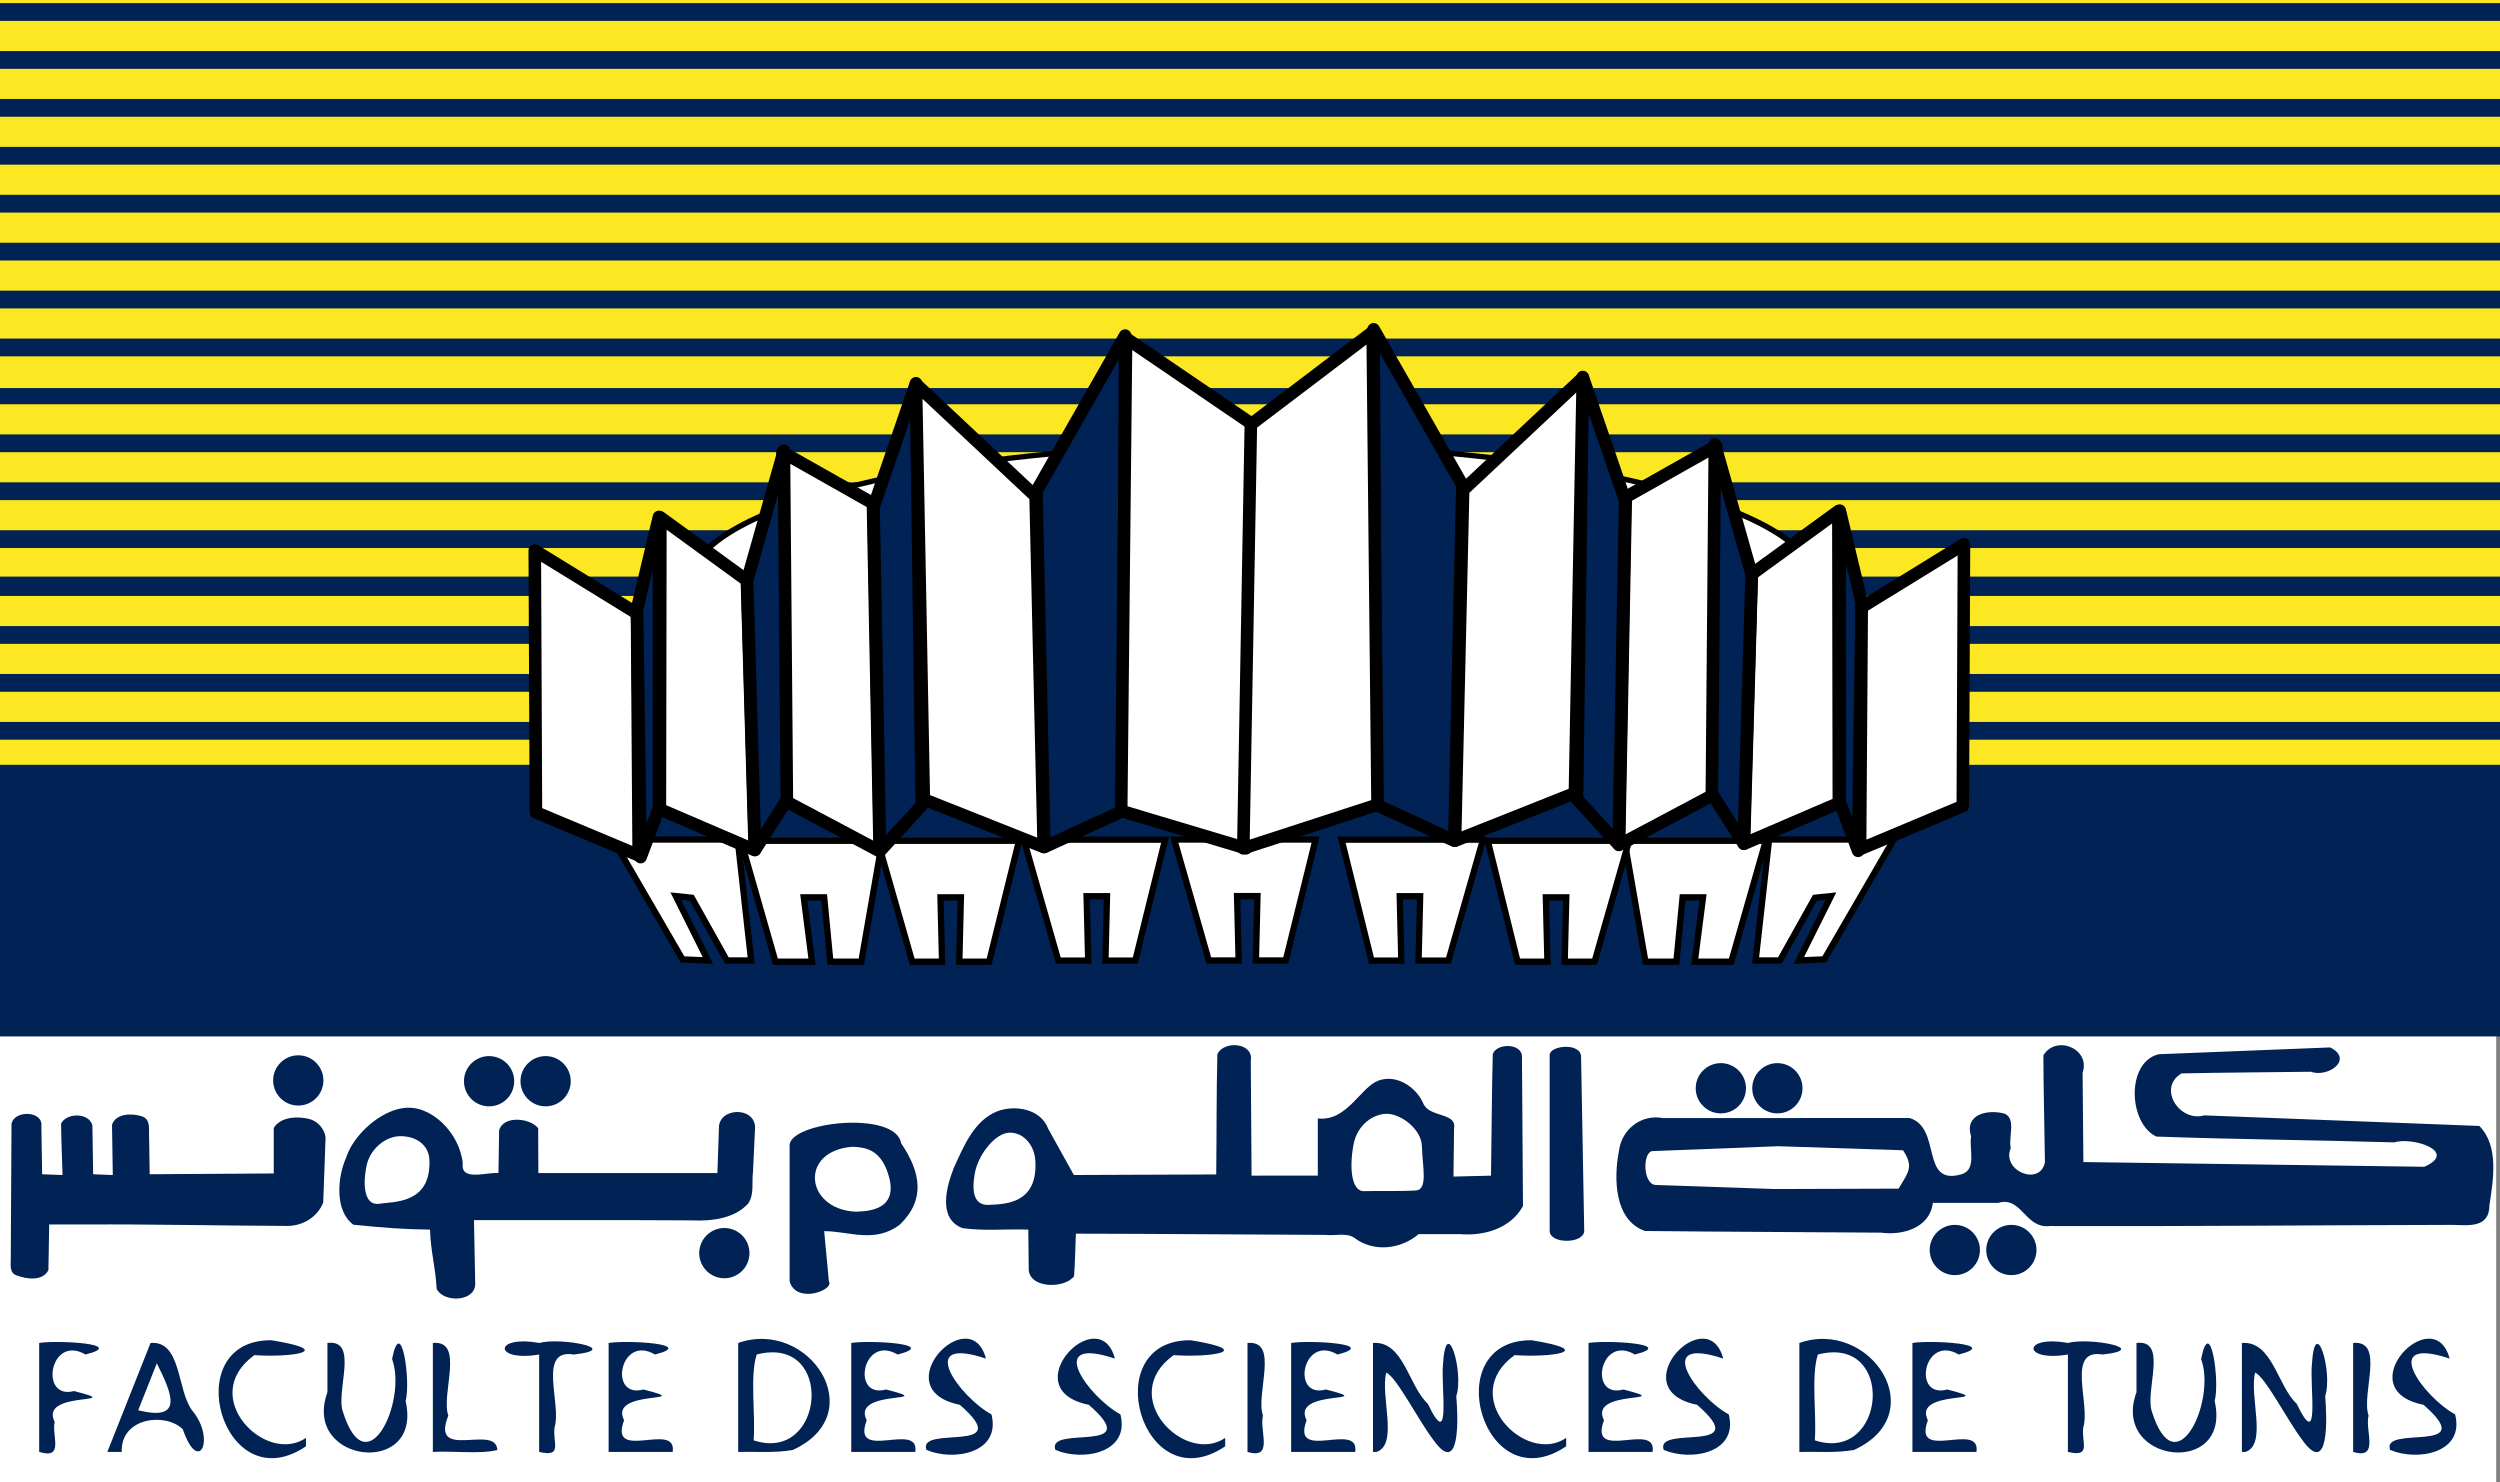 <?xml version="1.0" encoding="UTF-8" standalone="no"?>
<!-- Created with Inkscape (http://www.inkscape.org/) -->
<svg
   xmlns:dc="http://purl.org/dc/elements/1.1/"
   xmlns:cc="http://web.resource.org/cc/"
   xmlns:rdf="http://www.w3.org/1999/02/22-rdf-syntax-ns#"
   xmlns:svg="http://www.w3.org/2000/svg"
   xmlns="http://www.w3.org/2000/svg"
   xmlns:sodipodi="http://sodipodi.sourceforge.net/DTD/sodipodi-0.dtd"
   xmlns:inkscape="http://www.inkscape.org/namespaces/inkscape"
   id="svg2211"
   sodipodi:version="0.32"
   inkscape:version="0.45.1"
   width="199"
   height="118"
   version="1.0"
   sodipodi:docbase="/home/romanov/Desktop"
   sodipodi:docname="FSTLOGO.svg.svg"
   inkscape:output_extension="org.inkscape.output.svg.inkscape">
  <rect width="100%" height="100%" fill="#808080" stroke="none"/>
  <defs
     id="defs2214" />
  <sodipodi:namedview
     inkscape:window-height="691"
     inkscape:window-width="1014"
     inkscape:pageshadow="2"
     inkscape:pageopacity="0.0"
     guidetolerance="10.0"
     gridtolerance="10.0"
     objecttolerance="10.0"
     borderopacity="1.0"
     bordercolor="#666666"
     pagecolor="#ffffff"
     id="base"
     showguides="true"
     inkscape:guide-bbox="true"
     inkscape:zoom="7.9999999"
     inkscape:cx="127.77582"
     inkscape:cy="37.254324"
     inkscape:window-x="0"
     inkscape:window-y="24"
     inkscape:current-layer="svg2211" />
  <path
     style="fill:#ffffff;fill-opacity:1;stroke:none;stroke-width:2.5;stroke-miterlimit:4;stroke-opacity:1"
     d="M -0.354,82.291 L 198.697,82.291 L 198.697,118 L -0.354,118 L -0.354,82.291 z "
     id="rect2227" />
  <g
     id="g2301">
    <path
       id="rect8094"
       d="M -0.096,-1 L 199.404,-1 L 199.404,62.694 L -0.096,62.694 L -0.096,-1 z "
       style="fill:#fbe822;fill-opacity:1;stroke:none;stroke-width:0.5;stroke-linejoin:round;stroke-miterlimit:4;stroke-opacity:1" />
    <g
       id="g10153">
      <rect
         style="fill:#002255;fill-opacity:1;stroke:none;stroke-width:0.5;stroke-linejoin:round;stroke-miterlimit:4;stroke-dasharray:none;stroke-opacity:1"
         id="rect9083"
         width="199.486"
         height="1.414"
         x="-0.082"
         y="57.466" />
      <rect
         y="53.651"
         x="-0.082"
         height="1.414"
         width="199.486"
         id="rect9114"
         style="fill:#002255;fill-opacity:1;stroke:none;stroke-width:0.5;stroke-linejoin:round;stroke-miterlimit:4;stroke-dasharray:none;stroke-opacity:1" />
      <rect
         style="fill:#002255;fill-opacity:1;stroke:none;stroke-width:0.5;stroke-linejoin:round;stroke-miterlimit:4;stroke-dasharray:none;stroke-opacity:1"
         id="rect9116"
         width="199.486"
         height="1.414"
         x="-0.082"
         y="49.837" />
      <rect
         y="45.897"
         x="-0.082"
         height="1.539"
         width="199.486"
         id="rect9118"
         style="fill:#002255;fill-opacity:1;stroke:none;stroke-width:0.5;stroke-linejoin:round;stroke-miterlimit:4;stroke-dasharray:none;stroke-opacity:1" />
      <rect
         style="fill:#002255;fill-opacity:1;stroke:none;stroke-width:0.5;stroke-linejoin:round;stroke-miterlimit:4;stroke-dasharray:none;stroke-opacity:1"
         id="rect9120"
         width="199.486"
         height="1.414"
         x="-0.082"
         y="42.208" />
      <rect
         y="38.394"
         x="-0.082"
         height="1.414"
         width="199.486"
         id="rect9122"
         style="fill:#002255;fill-opacity:1;stroke:none;stroke-width:0.5;stroke-linejoin:round;stroke-miterlimit:4;stroke-dasharray:none;stroke-opacity:1" />
      <rect
         style="fill:#002255;fill-opacity:1;stroke:none;stroke-width:0.5;stroke-linejoin:round;stroke-miterlimit:4;stroke-dasharray:none;stroke-opacity:1"
         id="rect9124"
         width="199.486"
         height="1.414"
         x="-0.082"
         y="34.579" />
      <rect
         y="30.89"
         x="-0.082"
         height="1.289"
         width="199.486"
         id="rect9126"
         style="fill:#002255;fill-opacity:1;stroke:none;stroke-width:0.5;stroke-linejoin:round;stroke-miterlimit:4;stroke-dasharray:none;stroke-opacity:1" />
      <rect
         style="fill:#002255;fill-opacity:1;stroke:none;stroke-width:0.5;stroke-linejoin:round;stroke-miterlimit:4;stroke-dasharray:none;stroke-opacity:1"
         id="rect9128"
         width="199.486"
         height="1.414"
         x="-0.082"
         y="26.95" />
      <rect
         y="23.136"
         x="-0.082"
         height="1.414"
         width="199.486"
         id="rect9130"
         style="fill:#002255;fill-opacity:1;stroke:none;stroke-width:0.5;stroke-linejoin:round;stroke-miterlimit:4;stroke-dasharray:none;stroke-opacity:1" />
      <rect
         style="fill:#002255;fill-opacity:1;stroke:none;stroke-width:0.5;stroke-linejoin:round;stroke-miterlimit:4;stroke-dasharray:none;stroke-opacity:1"
         id="rect9132"
         width="199.611"
         height="1.414"
         x="-0.207"
         y="19.321" />
      <rect
         y="15.507"
         x="-0.082"
         height="1.414"
         width="199.486"
         id="rect9134"
         style="fill:#002255;fill-opacity:1;stroke:none;stroke-width:0.5;stroke-linejoin:round;stroke-miterlimit:4;stroke-dasharray:none;stroke-opacity:1" />
      <rect
         style="fill:#002255;fill-opacity:1;stroke:none;stroke-width:0.5;stroke-linejoin:round;stroke-miterlimit:4;stroke-dasharray:none;stroke-opacity:1"
         id="rect9136"
         width="199.486"
         height="1.414"
         x="-0.082"
         y="11.693" />
      <rect
         y="7.878"
         x="-0.082"
         height="1.414"
         width="199.486"
         id="rect9140"
         style="fill:#002255;fill-opacity:1;stroke:none;stroke-width:0.5;stroke-linejoin:round;stroke-miterlimit:4;stroke-dasharray:none;stroke-opacity:1" />
      <rect
         style="fill:#002255;fill-opacity:1;stroke:none;stroke-width:0.5;stroke-linejoin:round;stroke-miterlimit:4;stroke-dasharray:none;stroke-opacity:1"
         id="rect9142"
         width="199.486"
         height="1.414"
         x="-0.082"
         y="4.064" />
      <rect
         y="0.249"
         x="-0.082"
         height="1.414"
         width="199.486"
         id="rect9144"
         style="fill:#002255;fill-opacity:1;stroke:none;stroke-width:0.5;stroke-linejoin:round;stroke-miterlimit:4;stroke-dasharray:none;stroke-opacity:1" />
    </g>
    <path
       id="rect6126"
       d="M -0.25,60.879 L 199.25,60.879 L 199.25,82.5 L -0.25,82.5 L -0.25,60.879 z "
       style="fill:#002255;fill-opacity:1;stroke:none;stroke-width:0.5;stroke-linejoin:round;stroke-miterlimit:4;stroke-opacity:1" />
    <path
       id="path10151"
       d="M 133.29,-4.506 C 133.29,2.812 113.887,8.752 89.979,8.752 C 66.072,8.752 46.669,2.812 46.669,-4.506 C 46.669,-11.825 66.072,-17.765 89.979,-17.765 C 113.887,-17.765 133.29,-11.825 133.29,-4.506 z "
       style="fill:#ffffff;fill-opacity:1;stroke:#000000;stroke-width:0.5;stroke-linejoin:round;stroke-miterlimit:4;stroke-opacity:1"
       transform="matrix(1.035,0,0,0.836,6.601,50.24)" />
    <g
       id="g9085">
      <path
         style="fill:#ffffff;fill-opacity:1;fill-rule:evenodd;stroke:#000000;stroke-width:0.5;stroke-linecap:butt;stroke-linejoin:miter;stroke-miterlimit:4;stroke-dasharray:none;stroke-opacity:1"
         d="M 140.559,66.927 L 137.809,76.552 L 134.904,76.552 L 135.559,71.427 L 133.934,71.427 L 133.44,76.552 L 130.977,76.552 L 129.309,66.927 L 140.559,66.927 z "
         id="path7117"
         sodipodi:nodetypes="ccccccccc" />
      <path
         sodipodi:nodetypes="ccccccccc"
         id="path7097"
         d="M 58.978,66.927 L 61.728,76.552 L 64.633,76.552 L 63.978,71.427 L 65.603,71.427 L 66.097,76.552 L 68.56,76.552 L 70.228,66.927 L 58.978,66.927 z "
         style="fill:#ffffff;fill-opacity:1;fill-rule:evenodd;stroke:#000000;stroke-width:0.5;stroke-linecap:butt;stroke-linejoin:miter;stroke-miterlimit:4;stroke-dasharray:none;stroke-opacity:1" />
      <path
         style="fill:#ffffff;fill-opacity:1;fill-rule:evenodd;stroke:#000000;stroke-width:0.5;stroke-linecap:butt;stroke-linejoin:miter;stroke-miterlimit:4;stroke-dasharray:none;stroke-opacity:1"
         d="M 48.794,66.829 L 54.328,76.365 L 56.35,76.454 L 53.794,71.329 L 55.065,71.461 L 57.857,76.454 L 59.79,76.454 L 58.718,66.829 L 48.794,66.829 z "
         id="path6120"
         sodipodi:nodetypes="ccccccccc" />
      <path
         style="fill:#ffffff;fill-rule:evenodd;stroke:#000000;stroke-width:1px;stroke-linecap:butt;stroke-linejoin:round;stroke-opacity:1;fill-opacity:1"
         d="M 42.659,64.661 L 42.568,43.82 L 50.706,48.828 L 50.839,68.089 L 42.659,64.661 z "
         id="path2220"
         sodipodi:nodetypes="ccccc" />
      <path
         style="fill:#ffffff;fill-rule:evenodd;stroke:#000000;stroke-width:1px;stroke-linecap:butt;stroke-linejoin:round;stroke-opacity:1"
         d="M 52.527,64.42 L 52.565,41.186 L 59.451,46.194 L 60.077,67.666 L 52.527,64.42 z "
         id="path2222"
         sodipodi:nodetypes="ccccc" />
      <path
         style="fill:#ffffff;fill-opacity:1;fill-rule:evenodd;stroke:#000000;stroke-width:0.5;stroke-linecap:butt;stroke-linejoin:miter;stroke-miterlimit:4;stroke-dasharray:none;stroke-opacity:1"
         d="M 69.862,66.927 L 72.612,76.552 L 74.987,76.552 L 74.862,71.427 L 76.487,71.427 L 76.362,76.552 L 78.737,76.552 L 81.112,66.927 L 69.862,66.927 z "
         id="path6122"
         sodipodi:nodetypes="ccccccccc" />
      <path
         style="fill:#ffffff;fill-rule:evenodd;stroke:#000000;stroke-width:1px;stroke-linecap:butt;stroke-linejoin:round;stroke-opacity:1"
         d="M 70.02,67.753 L 62.47,63.741 L 62.286,35.995 L 69.485,40.064 L 70.02,67.753 z "
         id="path2224"
         sodipodi:nodetypes="ccccc" />
      <path
         style="fill:#002255;fill-rule:evenodd;stroke:#000000;stroke-width:1px;stroke-linecap:butt;stroke-linejoin:round;stroke-opacity:1"
         d="M 50.993,68.225 L 52.453,64.329 L 52.453,41.148 L 50.705,48.483 L 50.993,68.225 z "
         id="path2226"
         sodipodi:nodetypes="ccccc" />
      <path
         id="path2228"
         d="M 60.103,67.649 L 62.634,63.665 L 62.399,35.875 L 59.47,46.21 L 60.103,67.649 z "
         style="fill:#002255;fill-rule:evenodd;stroke:#000000;stroke-width:1px;stroke-linecap:butt;stroke-linejoin:round;stroke-opacity:1"
         sodipodi:nodetypes="ccccc" />
      <path
         sodipodi:nodetypes="ccccc"
         style="fill:#002255;fill-rule:evenodd;stroke:#000000;stroke-width:1px;stroke-linecap:butt;stroke-linejoin:round;stroke-opacity:1"
         d="M 70.051,67.736 L 73.368,64.108 L 72.911,30.51 L 69.534,40.344 L 70.051,67.736 z "
         id="path2230" />
      <path
         sodipodi:nodetypes="ccccccccc"
         id="path6124"
         d="M 81.493,66.839 L 84.243,76.464 L 86.618,76.464 L 86.493,71.339 L 88.118,71.339 L 87.993,76.464 L 90.368,76.464 L 92.743,66.839 L 81.493,66.839 z "
         style="fill:#ffffff;fill-opacity:1;fill-rule:evenodd;stroke:#000000;stroke-width:0.5;stroke-linecap:butt;stroke-linejoin:miter;stroke-miterlimit:4;stroke-dasharray:none;stroke-opacity:1" />
      <path
         sodipodi:nodetypes="ccccc"
         id="path2232"
         d="M 83.078,67.421 L 73.536,63.63 L 72.91,30.572 L 82.433,39.51 L 83.078,67.421 z "
         style="fill:#ffffff;fill-rule:evenodd;stroke:#000000;stroke-width:1px;stroke-linecap:butt;stroke-linejoin:round;stroke-opacity:1" />
      <path
         style="fill:#002255;fill-rule:evenodd;stroke:#000000;stroke-width:1px;stroke-linecap:butt;stroke-linejoin:round;stroke-opacity:1"
         d="M 89.385,64.544 L 83.136,67.421 L 82.494,39.104 L 89.558,26.713 L 89.385,64.544 z "
         id="path2234"
         sodipodi:nodetypes="ccccc" />
      <path
         style="fill:#ffffff;fill-opacity:1;fill-rule:evenodd;stroke:#000000;stroke-width:0.5;stroke-linecap:butt;stroke-linejoin:miter;stroke-miterlimit:4;stroke-dasharray:none;stroke-opacity:1"
         d="M 93.47,66.829 L 96.22,76.454 L 98.595,76.454 L 98.47,71.329 L 100.095,71.329 L 99.97,76.454 L 102.345,76.454 L 104.72,66.829 L 93.47,66.829 z "
         id="path6118"
         sodipodi:nodetypes="ccccccccc" />
      <path
         style="fill:#ffffff;fill-rule:evenodd;stroke:#000000;stroke-width:1px;stroke-linecap:butt;stroke-linejoin:round;stroke-opacity:1"
         d="M 89.246,64.551 L 99.181,67.524 L 99.706,33.787 L 89.636,26.926 L 89.246,64.551 z "
         id="path2236"
         sodipodi:nodetypes="ccccc" />
      <path
         sodipodi:nodetypes="ccccccccc"
         id="path7119"
         d="M 150.743,66.829 L 145.209,76.365 L 143.188,76.454 L 145.743,71.329 L 144.472,71.461 L 141.68,76.454 L 139.747,76.454 L 140.819,66.829 L 150.743,66.829 z "
         style="fill:#ffffff;fill-opacity:1;fill-rule:evenodd;stroke:#000000;stroke-width:0.5;stroke-linecap:butt;stroke-linejoin:miter;stroke-miterlimit:4;stroke-dasharray:none;stroke-opacity:1" />
      <path
         sodipodi:nodetypes="ccccc"
         id="path7101"
         d="M 146.372,63.92 L 146.334,40.686 L 139.448,45.694 L 138.822,67.166 L 146.372,63.92 z "
         style="fill:#ffffff;fill-rule:evenodd;stroke:#000000;stroke-width:1px;stroke-linecap:butt;stroke-linejoin:round;stroke-opacity:1" />
      <path
         sodipodi:nodetypes="ccccccccc"
         id="path7121"
         d="M 129.675,66.927 L 126.925,76.552 L 124.55,76.552 L 124.675,71.427 L 123.05,71.427 L 123.175,76.552 L 120.8,76.552 L 118.425,66.927 L 129.675,66.927 z "
         style="fill:#ffffff;fill-opacity:1;fill-rule:evenodd;stroke:#000000;stroke-width:0.5;stroke-linecap:butt;stroke-linejoin:miter;stroke-miterlimit:4;stroke-dasharray:none;stroke-opacity:1" />
      <path
         sodipodi:nodetypes="ccccc"
         id="path7103"
         d="M 128.879,67.253 L 136.429,63.241 L 136.612,35.495 L 129.413,39.564 L 128.879,67.253 z "
         style="fill:#ffffff;fill-rule:evenodd;stroke:#000000;stroke-width:1px;stroke-linecap:butt;stroke-linejoin:round;stroke-opacity:1" />
      <path
         style="fill:#ffffff;fill-opacity:1;fill-rule:evenodd;stroke:#000000;stroke-width:0.5;stroke-linecap:butt;stroke-linejoin:miter;stroke-miterlimit:4;stroke-dasharray:none;stroke-opacity:1"
         d="M 118.044,66.839 L 115.294,76.464 L 112.919,76.464 L 113.044,71.339 L 111.419,71.339 L 111.544,76.464 L 109.169,76.464 L 106.794,66.839 L 118.044,66.839 z "
         id="path7123"
         sodipodi:nodetypes="ccccccccc" />
      <path
         sodipodi:nodetypes="ccccc"
         id="path7105"
         d="M 147.905,67.725 L 146.445,63.829 L 146.445,40.648 L 148.193,47.983 L 147.905,67.725 z "
         style="fill:#002255;fill-rule:evenodd;stroke:#000000;stroke-width:1px;stroke-linecap:butt;stroke-linejoin:round;stroke-opacity:1" />
      <path
         sodipodi:nodetypes="ccccc"
         style="fill:#002255;fill-rule:evenodd;stroke:#000000;stroke-width:1px;stroke-linecap:butt;stroke-linejoin:round;stroke-opacity:1"
         d="M 138.795,67.149 L 136.264,63.165 L 136.5,35.375 L 139.429,45.71 L 138.795,67.149 z "
         id="path7107" />
      <path
         id="path7109"
         d="M 128.848,67.236 L 125.53,63.608 L 125.987,30.01 L 129.364,39.844 L 128.848,67.236 z "
         style="fill:#002255;fill-rule:evenodd;stroke:#000000;stroke-width:1px;stroke-linecap:butt;stroke-linejoin:round;stroke-opacity:1"
         sodipodi:nodetypes="ccccc" />
      <path
         style="fill:#ffffff;fill-rule:evenodd;stroke:#000000;stroke-width:1px;stroke-linecap:butt;stroke-linejoin:round;stroke-opacity:1"
         d="M 115.821,66.921 L 125.362,63.13 L 125.989,30.072 L 116.466,39.01 L 115.821,66.921 z "
         id="path7111"
         sodipodi:nodetypes="ccccc" />
      <path
         sodipodi:nodetypes="ccccc"
         id="path7113"
         d="M 109.513,64.044 L 115.763,66.921 L 116.404,38.604 L 109.34,26.213 L 109.513,64.044 z "
         style="fill:#002255;fill-rule:evenodd;stroke:#000000;stroke-width:1px;stroke-linecap:butt;stroke-linejoin:round;stroke-opacity:1" />
      <path
         sodipodi:nodetypes="ccccc"
         id="path7115"
         d="M 109.652,64.051 L 98.967,67.524 L 99.568,33.787 L 109.263,26.426 L 109.652,64.051 z "
         style="fill:#ffffff;fill-rule:evenodd;stroke:#000000;stroke-width:1px;stroke-linecap:butt;stroke-linejoin:round;stroke-opacity:1" />
      <path
         sodipodi:nodetypes="ccccc"
         id="path7099"
         d="M 156.239,64.161 L 156.331,43.32 L 148.193,48.328 L 148.06,67.589 L 156.239,64.161 z "
         style="fill:#ffffff;fill-opacity:1;fill-rule:evenodd;stroke:#000000;stroke-width:1px;stroke-linecap:butt;stroke-linejoin:round;stroke-opacity:1" />
    </g>
    <path
       id="path10171"
       d="M 185.479,83.375 C 187.391,84.319 185.301,85.812 183.953,85.311 C 180.516,85.361 177.077,85.367 173.641,85.445 C 171.699,86.624 173.514,89.352 175.459,88.783 C 182.757,89.064 190.055,89.344 197.354,89.625 C 198.936,91.223 198.462,93.906 198.156,95.959 C 198.153,97.754 196.493,97.536 195.267,97.5 C 184.573,97.52 173.876,97.63 163.185,97.592 C 161.168,97.831 160.95,95.181 159.051,95.75 C 157.319,95.75 155.586,95.75 153.854,95.75 C 153.615,97.751 151.435,98.357 149.73,98.119 C 143.464,98.07 137.199,98.055 130.934,97.986 C 128.48,97.115 128.449,93.771 128.868,91.615 C 129.084,89.876 130.664,88.67 132.37,89 C 138.915,88.997 145.459,88.995 152.004,88.992 C 154.563,89.772 152.867,94.308 156.007,93.508 C 157.422,93.196 156.717,91.508 156.901,90.466 C 156.343,88.712 158.172,88.272 159.577,88.648 C 160.502,89.08 159.855,90.504 160.054,91.382 C 159.291,93.208 162.387,94.466 162.776,92.516 C 162.74,89.68 162.662,86.844 162.652,84.008 C 163.663,82.34 166.429,83.477 165.775,85.394 C 165.796,87.763 165.817,90.131 165.838,92.5 C 174.885,92.625 183.932,92.75 192.979,92.875 C 195.72,91.657 192.019,90.472 190.594,90.935 C 184.277,90.743 177.956,90.701 171.64,90.47 C 169.41,89.408 169.232,84.548 171.829,83.917 C 176.379,83.736 180.929,83.556 185.479,83.375 z "
       style="fill:#002255;fill-opacity:1;fill-rule:evenodd;stroke:none;stroke-width:1px;stroke-linecap:butt;stroke-linejoin:miter;stroke-opacity:1" />
    <path
       id="rect11142"
       d="M 131.604,91.625 L 141.541,91.24 L 151.479,91.562 C 151.917,92.219 152.026,92.654 151.926,93.089 C 151.827,93.525 151.519,93.96 151.125,94.616 L 141.276,94.647 L 131.78,94.325 C 131.252,94.278 130.994,93.587 130.974,92.916 C 130.955,92.245 131.175,91.593 131.604,91.625 z "
       style="fill:#ffffff;fill-opacity:1;stroke:none;stroke-width:0.5;stroke-linejoin:round;stroke-miterlimit:4;stroke-opacity:1" />
    <path
       id="path11145"
       d="M 162.104,99.5 C 162.104,100.604 161.208,101.5 160.104,101.5 C 159,101.5 158.104,100.604 158.104,99.5 C 158.104,98.396 159,97.5 160.104,97.5 C 161.208,97.5 162.104,98.396 162.104,99.5 z "
       style="fill:#002255;fill-opacity:1;stroke:none;stroke-width:0.5;stroke-linejoin:round;stroke-miterlimit:4;stroke-opacity:1" />
    <path
       id="path12117"
       d="M 157.604,99.5 C 157.604,100.604 156.708,101.5 155.604,101.5 C 154.5,101.5 153.604,100.604 153.604,99.5 C 153.604,98.396 154.5,97.5 155.604,97.5 C 156.708,97.5 157.604,98.396 157.604,99.5 z "
       style="fill:#002255;fill-opacity:1;stroke:none;stroke-width:0.5;stroke-linejoin:round;stroke-miterlimit:4;stroke-opacity:1" />
    <path
       id="path12119"
       d="M 143.479,86.625 C 143.479,87.729 142.583,88.625 141.479,88.625 C 140.375,88.625 139.479,87.729 139.479,86.625 C 139.479,85.521 140.375,84.625 141.479,84.625 C 142.583,84.625 143.479,85.521 143.479,86.625 z "
       style="fill:#002255;fill-opacity:1;stroke:none;stroke-width:0.5;stroke-linejoin:round;stroke-miterlimit:4;stroke-opacity:1" />
    <path
       id="path12121"
       d="M 138.979,86.625 C 138.979,87.729 138.083,88.625 136.979,88.625 C 135.875,88.625 134.979,87.729 134.979,86.625 C 134.979,85.521 135.875,84.625 136.979,84.625 C 138.083,84.625 138.979,85.521 138.979,86.625 z "
       style="fill:#002255;fill-opacity:1;stroke:none;stroke-width:0.5;stroke-linejoin:round;stroke-miterlimit:4;stroke-opacity:1" />
    <path
       id="path12123"
       d="M 125.854,84.125 L 126.104,98 C 126.027,99.024 123.386,99.024 123.354,98 L 123.354,84 C 123.331,83.202 125.849,82.958 125.854,84.125 z "
       style="fill:#002255;fill-opacity:1;fill-rule:evenodd;stroke:none;stroke-width:1px;stroke-linecap:butt;stroke-linejoin:miter;stroke-opacity:1" />
    <path
       id="path12125"
       d="M 121.148,84.038 C 121.175,88.025 121.202,92.013 121.229,96 C 120.253,97.799 118.102,98.405 116.186,98.235 C 115.098,98.235 114.01,98.235 112.922,98.235 C 111.497,99.458 109.312,99.702 107.782,98.513 C 107.123,98.101 106.247,98.393 105.49,98.298 C 98.874,98.268 92.257,98.212 85.64,98.2 C 85.585,99.329 85.584,100.463 85.493,101.59 C 84.724,102.615 81.837,102.574 81.886,100.955 C 81.875,99.928 81.864,98.902 81.854,97.875 C 80.109,97.818 78.343,98 76.616,97.76 C 74.636,97.019 75.33,94.469 75.925,92.962 C 76.705,91.257 77.526,89.2 79.386,88.457 C 80.835,87.922 82.851,88.269 83.441,89.858 C 84.12,91.082 84.799,92.306 85.479,93.53 C 89.256,93.516 93.033,93.501 96.811,93.486 C 96.85,90.297 96.822,87.103 96.903,83.916 C 97.4,82.8 99.819,82.977 99.562,84.436 C 99.583,87.484 99.604,90.532 99.625,93.581 C 101.383,93.579 103.14,93.577 104.898,93.575 C 104.898,92.06 104.898,90.545 104.898,89.03 C 106.803,89.251 107.847,87.438 109.026,86.442 C 110.505,85.162 112.556,86.225 113.265,87.771 C 113.717,89.005 115.978,88.506 115.742,89.821 C 115.727,91.099 115.713,92.377 115.698,93.655 C 116.694,93.631 117.689,93.607 118.684,93.582 C 118.738,90.356 118.739,87.127 118.825,83.903 C 119.127,83.028 121.057,83.026 121.148,84.038 z "
       style="fill:#002255;fill-opacity:1;fill-rule:evenodd;stroke:none;stroke-width:1px;stroke-linecap:butt;stroke-linejoin:miter;stroke-opacity:1" />
    <path
       id="path12127"
       d="M 82.422,92.61 C 82.514,95.806 80.025,95.85 78.7,95.908 C 77.629,95.955 77.244,95.045 77.649,93.141 C 77.993,91.781 79.267,90.158 80.389,90.158 C 81.511,90.158 82.422,91.208 82.422,92.61 z "
       style="fill:#ffffff;fill-opacity:1;stroke:none;stroke-width:0.5;stroke-linejoin:round;stroke-miterlimit:4;stroke-opacity:1" />
    <path
       id="path14068"
       d="M 113.188,91.305 C 113.234,92.903 113.676,94.7 112.71,94.761 C 111.518,94.836 109.26,94.788 108.597,94.817 C 107.526,94.864 107.379,92.797 107.784,90.894 C 108.128,89.534 109.277,88.66 110.399,88.66 C 111.521,88.66 113.188,89.902 113.188,91.305 z "
       style="fill:#ffffff;fill-opacity:1;stroke:none;stroke-width:0.5;stroke-linejoin:round;stroke-miterlimit:4;stroke-opacity:1" />
    <path
       id="path14070"
       d="M 71.729,91 C 73.3,93.313 73.688,95.519 71.604,97.5 C 69.604,98.989 67.604,98.004 65.604,98 L 65.979,102 C 66.441,102.675 63.392,103.847 62.854,102 L 62.854,91.25 C 62.65,89.309 71.281,88.334 71.729,91 z "
       style="fill:#002255;fill-opacity:1;fill-rule:evenodd;stroke:none;stroke-width:1px;stroke-linecap:butt;stroke-linejoin:miter;stroke-opacity:1" />
    <path
       id="path15041"
       d="M 70.526,92.978 C 71.908,96.387 69.056,96.414 68.086,96.452 C 64.064,96.229 63.613,91.595 67.859,91.283 C 68.98,91.319 69.907,91.575 70.526,92.978 z "
       style="fill:#ffffff;fill-opacity:1;stroke:none;stroke-width:0.5;stroke-linejoin:round;stroke-miterlimit:4;stroke-opacity:1" />
    <path
       id="path15043"
       d="M 60.104,89.75 C 60.079,88.033 57.164,88.152 57.226,89.822 C 57.185,91.006 57.144,92.191 57.104,93.375 C 52.354,93.375 47.604,93.375 42.854,93.375 C 42.848,92.185 42.844,90.995 42.839,89.806 C 42.191,88.981 40.053,88.766 39.729,89.984 C 39.712,91.114 39.695,92.245 39.678,93.375 C 38.745,93.292 36.644,94.056 36.835,92.611 C 36.611,90.214 34.297,87.839 32.043,88.212 C 30.264,88.46 28.147,90.313 27.562,92.123 C 26.836,93.742 26.64,96.413 28.138,97.49 C 30.566,97.73 32.181,97.86 34.229,97.875 C 34.288,99.699 34.659,100.778 34.758,102.598 C 35.305,103.697 37.777,103.648 37.828,102.23 C 37.795,100.529 37.762,98.827 37.729,97.125 C 43.496,97.137 49.266,97.101 55.032,97.143 C 56.602,97.212 58.439,97.026 59.558,95.8 C 60.063,95.054 59.824,94.098 59.941,93.248 C 59.995,92.082 60.049,90.916 60.104,89.75 z "
       style="fill:#002255;fill-opacity:1;fill-rule:evenodd;stroke:none;stroke-width:1px;stroke-linecap:butt;stroke-linejoin:miter;stroke-opacity:1" />
    <path
       id="path15045"
       d="M 34.185,92.449 C 34.259,95.85 31.316,95.641 30.177,95.819 C 29.117,95.986 28.792,94.603 29.197,92.699 C 29.541,91.339 30.765,90.438 31.887,90.438 C 33.009,90.438 34.185,91.046 34.185,92.449 z "
       style="fill:#ffffff;fill-opacity:1;stroke:none;stroke-width:0.5;stroke-linejoin:round;stroke-miterlimit:4;stroke-opacity:1" />
    <path
       id="path15047"
       d="M 45.431,86.065 C 45.431,87.169 44.535,88.065 43.431,88.065 C 42.327,88.065 41.431,87.169 41.431,86.065 C 41.431,84.961 42.327,84.065 43.431,84.065 C 44.535,84.065 45.431,84.961 45.431,86.065 z "
       style="fill:#002255;fill-opacity:1;stroke:none;stroke-width:0.5;stroke-linejoin:round;stroke-miterlimit:4;stroke-opacity:1" />
    <path
       id="path15049"
       d="M 40.931,86.065 C 40.931,87.169 40.035,88.065 38.931,88.065 C 37.827,88.065 36.931,87.169 36.931,86.065 C 36.931,84.961 37.827,84.065 38.931,84.065 C 40.035,84.065 40.931,84.961 40.931,86.065 z "
       style="fill:#002255;fill-opacity:1;stroke:none;stroke-width:0.5;stroke-linejoin:round;stroke-miterlimit:4;stroke-opacity:1" />
    <path
       id="path15051"
       d="M 59.658,99.749 C 59.658,100.853 58.762,101.749 57.658,101.749 C 56.554,101.749 55.658,100.853 55.658,99.749 C 55.658,98.645 56.554,97.749 57.658,97.749 C 58.762,97.749 59.658,98.645 59.658,99.749 z "
       style="fill:#002255;fill-opacity:1;stroke:none;stroke-width:0.5;stroke-linejoin:round;stroke-miterlimit:4;stroke-opacity:1" />
    <path
       id="path15055"
       d="M 25.916,90.532 C 25.854,92.261 25.791,93.991 25.729,95.72 C 25.267,96.897 24.05,97.617 22.803,97.583 C 17.461,97.565 12.117,97.437 6.774,97.47 C 5.821,97.47 4.869,97.47 3.916,97.47 C 3.895,98.678 3.874,99.886 3.854,101.095 C 3.423,101.981 2.171,101.834 1.389,101.546 C 0.68,101.354 0.88,100.605 0.858,100.065 C 0.878,96.533 0.897,93.001 0.916,89.47 C 1.11,88.346 3.441,88.399 3.294,89.639 C 3.314,90.916 3.334,92.193 3.354,93.47 C 3.895,93.491 4.437,93.511 4.979,93.532 C 4.945,92.166 4.872,90.799 4.863,89.433 C 5.299,88.555 7.111,88.553 7.354,89.589 C 7.375,90.882 7.396,92.176 7.416,93.47 C 7.937,93.491 8.458,93.511 8.979,93.532 C 8.958,92.199 8.937,90.866 8.916,89.532 C 9.211,88.624 10.483,88.605 11.259,88.848 C 12.062,89.09 11.818,89.979 11.871,90.606 C 11.886,91.561 11.901,92.515 11.916,93.47 C 15.208,93.449 18.499,93.428 21.791,93.407 C 21.791,92.199 21.791,90.991 21.791,89.782 C 22.339,88.884 23.687,88.844 24.618,89.068 C 25.297,89.253 25.814,89.835 25.916,90.532 z "
       style="fill:#002255;fill-opacity:1;fill-rule:evenodd;stroke:none;stroke-width:1px;stroke-linecap:butt;stroke-linejoin:miter;stroke-opacity:1" />
    <path
       id="path15057"
       d="M 25.743,86.002 C 25.743,87.106 24.847,88.002 23.743,88.002 C 22.639,88.002 21.743,87.106 21.743,86.002 C 21.743,84.898 22.639,84.002 23.743,84.002 C 24.847,84.002 25.743,84.898 25.743,86.002 z "
       style="fill:#002255;fill-opacity:1;stroke:none;stroke-width:0.5;stroke-linejoin:round;stroke-miterlimit:4;stroke-opacity:1" />
    <path
       id="flowRoot15059"
       d="M 3.119,115.572 C 3.119,112.682 3.119,109.791 3.119,106.9 C 4.515,106.662 10.21,106.959 6.809,107.82 C 3.95,106.157 3.103,111.468 5.891,110.727 C 10.368,111.864 3.064,110.646 4.35,113.176 C 4.106,114.312 5.133,116.186 3.119,115.572 z M 8.545,115.572 C 9.691,112.682 10.838,109.791 11.984,106.9 C 14.463,106.687 14.07,110.676 15.305,112.283 C 17.192,114.549 15.815,117.454 14.556,113.779 C 13.207,112.412 9.597,112.806 9.688,115.572 C 9.307,115.572 8.926,115.572 8.545,115.572 z M 11,112.256 C 14.675,113.173 13.683,110.916 12.482,108.518 C 11.988,109.764 11.494,111.01 11,112.256 z M 24.354,115.127 C 17.704,119.623 14.064,106.603 21.617,106.684 C 26.881,107.545 23.132,108.071 20.25,107.868 C 15.692,111.158 21.146,116.662 24.354,114.458 L 24.354,114.843 L 24.354,115.127 z M 26.064,106.9 C 28.609,106.59 26.71,110.723 27.295,112.373 C 29.186,118.434 32.435,111.526 31.209,108.176 C 31.937,104.538 32.716,109.957 32.287,111.523 C 33.684,117.634 24,116.499 26.064,110.82 C 26.064,109.514 26.064,108.207 26.064,106.9 z M 34.455,115.572 C 34.455,112.682 34.455,109.791 34.455,106.9 C 37.031,106.66 35.079,110.949 35.686,112.679 C 34.214,116.366 39.503,113.293 39.588,115.423 C 38.207,115.764 36.078,115.478 34.455,115.572 z M 42.916,115.572 C 42.916,112.988 42.916,110.404 42.916,107.82 C 39.283,108.433 39.252,106.247 42.922,106.9 C 44.575,106.428 49.64,107.378 45.682,107.82 C 42.746,107.323 44.719,111.733 44.146,113.599 C 43.955,114.807 44.854,116.029 42.916,115.572 z M 48.447,115.572 C 48.447,112.682 48.447,109.791 48.447,106.9 C 49.843,106.662 55.538,106.959 52.137,107.82 C 49.341,106.166 48.393,111.371 51.219,110.604 C 55.684,111.74 48.389,110.524 49.678,113.053 C 48.411,116.448 53.914,113.075 53.545,115.572 C 51.846,115.572 50.146,115.572 48.447,115.572 z M 58.76,115.572 C 58.76,112.682 58.76,109.791 58.76,106.9 C 64.371,104.923 69.438,112.513 63.11,115.417 C 61.671,115.671 60.211,115.54 58.76,115.572 z M 59.99,114.652 C 65.697,116.526 66.484,106.197 60.233,107.82 C 59.676,109.564 60.146,112.501 59.99,114.652 z M 67.76,115.572 C 67.76,112.682 67.76,109.791 67.76,106.9 C 69.155,106.662 74.85,106.959 71.45,107.82 C 68.654,106.166 67.705,111.371 70.531,110.604 C 74.996,111.74 67.702,110.524 68.99,113.053 C 67.724,116.448 73.226,113.075 72.857,115.572 C 71.158,115.572 69.459,115.572 67.76,115.572 z M 73.742,115.408 C 73.029,113.371 81.018,115.841 76.402,111.822 C 70.32,110.597 77.221,103.432 78.482,108.143 C 72.78,106.249 76.392,111.217 78.92,112.585 C 79.705,115.691 75.864,116.337 73.742,115.408 z M 84.008,115.408 C 83.295,113.371 91.284,115.841 86.668,111.822 C 80.586,110.597 87.487,103.432 88.748,108.143 C 83.046,106.249 86.657,111.217 89.186,112.585 C 89.971,115.691 86.13,116.337 84.008,115.408 z M 97.525,115.127 C 90.876,119.623 87.236,106.603 94.789,106.684 C 100.053,107.545 96.304,108.071 93.422,107.868 C 88.864,111.158 94.318,116.662 97.525,114.458 L 97.525,114.843 L 97.525,115.127 z M 99.301,115.572 C 99.301,112.682 99.301,109.791 99.301,106.9 C 101.877,106.66 99.925,110.949 100.531,112.679 C 100.22,113.864 101.428,116.213 99.301,115.572 z M 102.775,115.572 C 102.775,112.682 102.775,109.791 102.775,106.9 C 104.171,106.662 109.866,106.959 106.465,107.82 C 103.669,106.166 102.721,111.371 105.547,110.604 C 110.012,111.74 102.717,110.524 104.006,113.053 C 102.739,116.448 108.242,113.075 107.873,115.572 C 106.174,115.572 104.475,115.572 102.775,115.572 z M 109.291,115.572 C 109.291,112.682 109.291,109.791 109.291,106.9 C 111.719,106.717 112.106,110.301 113.654,111.742 C 115.542,115.689 114.679,110.378 114.863,108.589 C 115.119,104.492 116.557,109.239 115.918,111.138 C 116.073,112.798 116.252,117.653 114.085,114.604 C 112.911,113.066 111.168,109.615 110.346,109.26 C 109.858,111.134 111.34,114.977 109.575,115.572 L 109.291,115.572 z M 124.666,115.127 C 118.016,119.623 114.377,106.603 121.93,106.684 C 127.194,107.545 123.445,108.071 120.562,107.868 C 116.004,111.158 121.459,116.662 124.666,114.458 L 124.666,114.843 L 124.666,115.127 z M 126.447,115.572 C 126.447,112.682 126.447,109.791 126.447,106.9 C 127.843,106.662 133.538,106.959 130.137,107.82 C 127.341,106.166 126.393,111.371 129.219,110.604 C 133.684,111.74 126.389,110.524 127.678,113.053 C 126.411,116.448 131.914,113.075 131.545,115.572 C 129.846,115.572 128.146,115.572 126.447,115.572 z M 132.43,115.408 C 131.717,113.371 139.706,115.841 135.09,111.822 C 129.008,110.597 135.909,103.432 137.17,108.143 C 131.468,106.249 135.079,111.217 137.608,112.585 C 138.393,115.691 134.551,116.337 132.43,115.408 z M 143.229,115.572 C 143.229,112.682 143.229,109.791 143.229,106.9 C 148.84,104.923 153.907,112.513 147.579,115.417 C 146.14,115.671 144.68,115.54 143.229,115.572 z M 144.459,114.652 C 150.165,116.526 150.953,106.197 144.702,107.82 C 144.145,109.564 144.614,112.501 144.459,114.652 z M 152.229,115.572 C 152.229,112.682 152.229,109.791 152.229,106.9 C 153.624,106.662 159.319,106.959 155.918,107.82 C 153.122,106.166 152.174,111.371 155,110.604 C 159.465,111.74 152.171,110.524 153.459,113.053 C 152.193,116.448 157.695,113.075 157.326,115.572 C 155.627,115.572 153.928,115.572 152.229,115.572 z M 164.604,115.572 C 164.604,112.988 164.604,110.404 164.604,107.82 C 160.971,108.433 160.939,106.247 164.609,106.9 C 166.262,106.428 171.327,107.378 167.369,107.82 C 164.434,107.323 166.406,111.733 165.834,113.599 C 165.642,114.807 166.542,116.029 164.604,115.572 z M 170.064,106.9 C 172.609,106.59 170.71,110.723 171.295,112.373 C 173.186,118.434 176.435,111.526 175.209,108.176 C 175.937,104.538 176.716,109.957 176.287,111.523 C 177.684,117.634 168,116.499 170.064,110.82 C 170.064,109.514 170.064,108.207 170.064,106.9 z M 178.455,115.572 C 178.455,112.682 178.455,109.791 178.455,106.9 C 180.883,106.717 181.27,110.301 182.818,111.742 C 184.706,115.689 183.843,110.378 184.027,108.589 C 184.284,104.492 185.721,109.239 185.082,111.138 C 185.237,112.798 185.417,117.653 183.249,114.604 C 182.075,113.066 180.332,109.615 179.51,109.26 C 179.023,111.134 180.504,114.977 178.739,115.572 L 178.455,115.572 z M 187.309,115.572 C 187.309,112.682 187.309,109.791 187.309,106.9 C 189.885,106.66 187.933,110.949 188.539,112.679 C 188.227,113.864 189.435,116.213 187.309,115.572 z M 190.25,115.408 C 189.537,113.371 197.526,115.841 192.91,111.822 C 186.828,110.597 193.729,103.432 194.99,108.143 C 189.288,106.249 192.9,111.217 195.428,112.585 C 196.213,115.691 192.372,116.337 190.25,115.408 z "
       style="fill:#002255;fill-opacity:1" />
  </g>
</svg>
